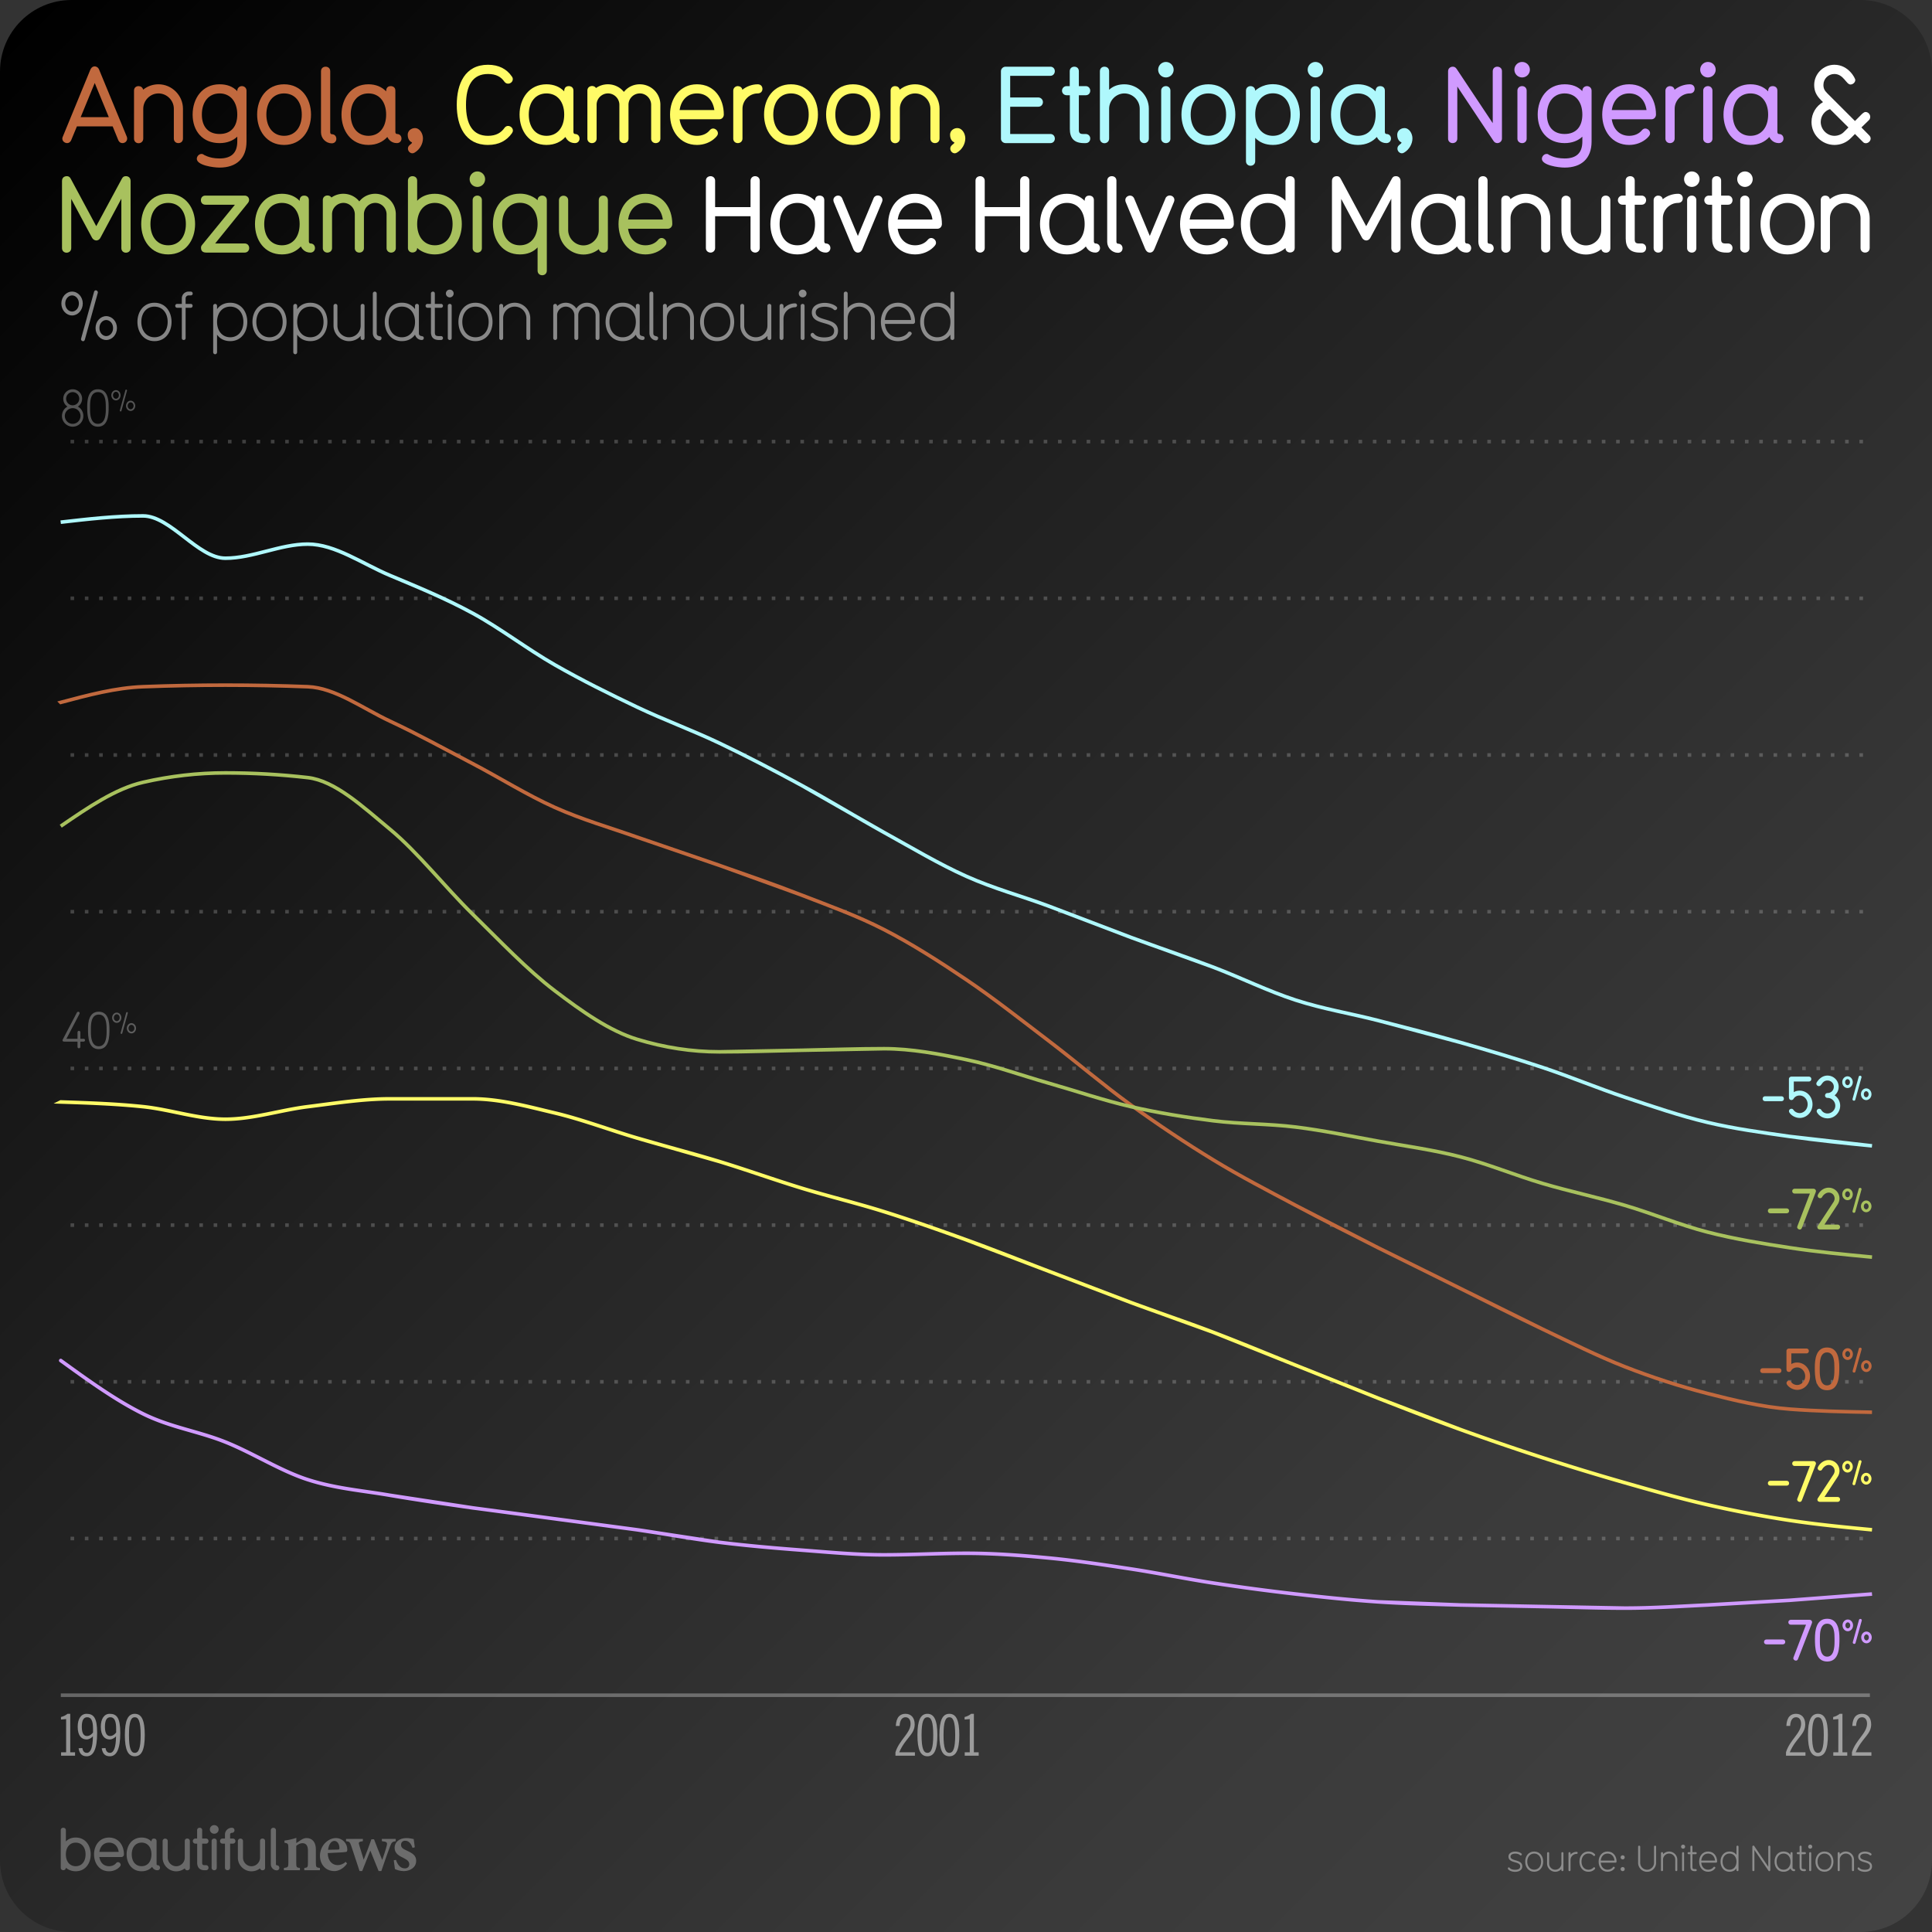 <svg xmlns="http://www.w3.org/2000/svg" xmlns:xlink="http://www.w3.org/1999/xlink" viewBox="0 0 1080 1080"><rect x="0" y="0" width="1080" height="1080" fill="#333333" stroke="none"/><linearGradient id="A" gradientUnits="userSpaceOnUse" x1="11.716" y1="11.716" x2="1068.284" y2="1068.284"><stop offset="0"/><stop offset=".396" stop-color="#212121"/><stop offset=".772" stop-color="#3a3a3a"/><stop offset="1" stop-color="#434343"/></linearGradient><path d="M1040 1080H40c-22.09 0-40-17.91-40-40V40C0 17.91 17.91 0 40 0h1000c22.09 0 40 17.91 40 40v1000c0 22.09-17.91 40-40 40z" fill="url(#A)"/><g fill="none" stroke="#fff" stroke-width="2" stroke-miterlimit="10"><path d="M34 947.637h1011.276" opacity=".3"/><path d="M39.433 860.04h1005.842M39.433 772.44h1005.842M39.433 684.844h1005.842M39.433 597.247h1005.842M39.433 509.65h1005.842M39.433 422.05h1005.842M39.433 334.454h1005.842M39.433 246.856h1005.842" opacity=".2" stroke-dasharray="2,6"/></g><path d="M40.635 238.52c-3.276 0-5.992-2.66-5.992-5.964 0-2.296 1.204-4.256 3.08-5.264-1.428-.924-2.352-2.52-2.352-4.424a5.28 5.28 0 0 1 5.264-5.264 5.28 5.28 0 0 1 5.264 5.264c0 1.904-.952 3.5-2.38 4.424 1.876 1.008 3.08 2.968 3.08 5.236 0 3.276-2.632 5.992-5.964 5.992zm0-10.36c-2.38 0-4.396 1.932-4.396 4.368 0 2.408 1.96 4.396 4.368 4.396a4.4 4.4 0 0 0 4.396-4.368c0-2.436-1.932-4.396-4.368-4.396zm0-8.96c-2.044 0-3.668 1.652-3.668 3.668s1.624 3.696 3.668 3.696c2.016 0 3.668-1.652 3.668-3.696a3.68 3.68 0 0 0-3.668-3.668zm14.112 19.32c-5.936 0-5.992-7.112-5.992-11.2 0-4.004.616-9.716 5.964-9.716 5.236 0 6.02 5.376 6.02 9.716 0 4.06-.084 11.2-5.992 11.2zm4.396-11.2c0-4.004-.56-8.12-4.396-8.12-4.2 0-4.396 5.152-4.396 8.12v1.792c0 3.248.616 7.812 4.368 7.812 3.836 0 4.424-4.564 4.424-7.812v-1.792zm5.677-3.495c-1.42 0-2.58-1.3-2.58-2.874s1.16-2.857 2.58-2.857c1.404 0 2.563 1.274 2.563 2.857s-1.16 2.874-2.563 2.874zm0-4.816c-.816 0-1.65.768-1.65 1.943s.833 1.943 1.65 1.943 1.633-.767 1.633-1.943-.816-1.943-1.633-1.943zm6.17-.604l-3.118 11.266c-.082.23-.212.343-.408.343-.245 0-.506-.196-.506-.474 0-.05 0-.098.017-.13l3.118-11.266c.082-.245.23-.36.425-.36.23 0 .5.212.5.5 0 .033 0 .065-.017.13zm2.025 11.314c-1.404 0-2.563-1.3-2.563-2.874 0-1.567 1.16-2.857 2.563-2.857 1.42 0 2.58 1.3 2.58 2.857 0 1.584-1.16 2.874-2.58 2.874zm0-4.8c-.816 0-1.633.768-1.633 1.927 0 1.175.816 1.943 1.633 1.943.833 0 1.65-.768 1.65-1.943 0-1.16-.816-1.927-1.65-1.927z" opacity=".3" fill="#fff"/><path d="M46.74 582.276h-1.82v2.94c0 .505-.42.784-.812.784-.364 0-.784-.28-.784-.784v-2.94H35.8c-.56 0-.84-.3-.84-.7 0-.14.028-.336.14-.504l7.896-15.063c.168-.3.448-.448.728-.448.392 0 .812.336.812.784 0 .1-.028.252-.112.42l-7.28 13.916h6.188v-3.612c0-.56.42-.84.784-.84.392 0 .812.28.812.812v3.64h1.82c.504 0 .784.392.784.783s-.28.813-.784.813zm8.455 4.2c-5.936 0-5.992-7.112-5.992-11.2 0-4.004.616-9.716 5.964-9.716 5.236 0 6.02 5.376 6.02 9.716 0 4.06-.084 11.2-5.992 11.2zm4.396-11.2c0-4.004-.56-8.12-4.396-8.12-4.2 0-4.396 5.152-4.396 8.12v1.792c0 3.248.616 7.812 4.368 7.812 3.836 0 4.424-4.563 4.424-7.812v-1.792zm5.68-3.495c-1.42 0-2.58-1.3-2.58-2.874s1.16-2.857 2.58-2.857c1.404 0 2.563 1.274 2.563 2.857s-1.16 2.874-2.563 2.874zm0-4.816c-.816 0-1.65.768-1.65 1.942s.833 1.943 1.65 1.943 1.633-.768 1.633-1.943-.816-1.942-1.633-1.942zm6.17-.604l-3.118 11.266c-.082.23-.212.343-.408.343-.245 0-.506-.195-.506-.474 0-.05 0-.098.017-.13l3.118-11.266c.082-.245.23-.36.425-.36.23 0 .5.212.5.5 0 .033 0 .065-.017.13zm2.025 11.314c-1.404 0-2.563-1.3-2.563-2.873 0-1.567 1.16-2.857 2.563-2.857 1.42 0 2.58 1.3 2.58 2.857 0 1.583-1.16 2.873-2.58 2.873zm0-4.8c-.816 0-1.633.768-1.633 1.927 0 1.175.816 1.942 1.633 1.942.833 0 1.65-.768 1.65-1.942 0-1.16-.816-1.927-1.65-1.927z" opacity=".3" fill="#fff"/><g opacity=".5" fill="#fff"><use xlink:href="#C"/><use xlink:href="#D"/><use xlink:href="#D" x="12.928"/><path d="M75.362 981.773c-3.776 0-5.568-3.52-5.568-11.87s1.792-11.87 5.568-11.87 5.567 3.52 5.567 11.87-1.79 11.87-5.567 11.87zm0-21.822c-2.112 0-3.264 2.367-3.264 9.95s1.152 9.95 3.264 9.95 3.264-2.368 3.264-9.95-1.152-9.95-3.264-9.95z"/></g><g opacity=".5" fill="#fff"><use xlink:href="#E"/><path d="M518.423 981.773c-3.776 0-5.568-3.52-5.568-11.87s1.792-11.87 5.568-11.87 5.567 3.52 5.567 11.87-1.792 11.87-5.567 11.87zm0-21.822c-2.112 0-3.264 2.367-3.264 9.95s1.152 9.95 3.264 9.95 3.264-2.368 3.264-9.95-1.152-9.95-3.264-9.95z"/><use xlink:href="#F"/><use xlink:href="#C" x="505.139"/></g><g opacity=".5" fill="#fff"><path d="M998.386 981.452v-1.92c2.048-6.848 8.448-10.687 8.448-15.935 0-2.432-1.216-3.647-2.784-3.647-1.824 0-3.168 1.407-3.36 4.863h-2.112c.256-5.248 2.624-6.783 5.407-6.783 3.04 0 5.152 2.048 5.152 5.887 0 5.76-5.184 7.552-8.64 15.615h8.767v1.92h-10.88z"/><use xlink:href="#F" x="485.54" y="-0.001"/><use xlink:href="#C" x="990.67" y="-0.001"/><use xlink:href="#E" x="534.682" y="-0.001"/></g><g fill="none" stroke-width="2"><path d="M1046.457 891.068l-46.023 3.504-46.023 2.628c-15.34.73-30.682 1.752-46.023 1.752s-30.682-.584-46.023-.876l-46.023-.876-46.023-1.752c-15.34-1.022-30.682-2.628-46.023-4.38a1241.55 1241.55 0 0 1-46.023-6.132c-15.34-2.336-30.682-5.548-46.023-7.884s-30.682-4.672-46.023-6.132-30.682-2.628-46.023-2.628-30.682.876-46.023.876-30.682-1.46-46.023-2.628-30.682-2.482-46.023-4.38-30.682-4.818-46.023-7.008L264.07 842.89l-46.023-7.008c-15.34-2.628-30.682-3.796-46.023-8.76S141.342 812.23 126 806.098 95.32 797.922 79.98 790.33s-30.682-18.687-46.023-29.783c15.34 11.096 30.682 22.19 46.023 29.783s30.682 9.636 46.023 15.768 30.682 16.06 46.023 21.023 30.682 6.132 46.023 8.76 30.682 4.818 46.023 7.008l92.046 12.264 46.023 7.008c15.34 1.898 30.682 3.212 46.023 4.38s30.682 2.628 46.023 2.628 30.682-.876 46.023-.876 30.682 1.168 46.023 2.628 30.682 3.796 46.023 6.132 30.682 5.548 46.023 7.884a1241.57 1241.57 0 0 0 46.023 6.132c15.34 1.752 30.682 3.358 46.023 4.38s30.682 1.314 46.023 1.752l92.046 1.752c15.34 0 30.682-1.022 46.023-1.752l46.023-2.628" stroke="#d09aff" stroke-linejoin="round"/><g stroke-miterlimit="10"><path d="M33.956 392.637c15.34-4.088 30.682-8.176 46.023-8.76S110.66 383 126 383s30.682.292 46.023.876 30.682 12.118 46.023 19.27 30.682 15.622 46.023 23.65 30.682 17.666 46.023 24.527 30.682 11.242 46.023 16.644l46.023 15.768 46.023 16.644c15.34 5.986 30.682 11.388 46.023 19.27s30.682 17.666 46.023 28.03 30.682 22.483 46.023 34.163 30.682 24.82 46.023 35.915 30.682 21.315 46.023 30.66 30.682 17.228 46.023 25.403 30.682 15.914 46.023 23.65l92.046 45.55c15.34 7.3 30.682 15.038 46.023 21.023S939.07 775 954.41 778.943s30.682 7.592 46.023 8.76 30.682 1.46 46.023 1.752c-15.34-.292-30.682-.584-46.023-1.752s-30.682-4.818-46.023-8.76-30.682-8.906-46.023-14.892-30.682-13.724-46.023-21.023-30.682-15.184-46.023-22.775l-46.023-22.775-46.023-23.65c-15.34-8.176-30.682-16.06-46.023-25.403s-30.682-19.563-46.023-30.66-30.682-24.235-46.023-35.915-30.682-23.797-46.023-34.163-30.682-20.147-46.023-28.03-30.682-13.286-46.023-19.27-30.682-11.242-46.023-16.644l-46.023-15.768c-15.34-5.402-30.682-9.782-46.023-16.644S279.41 434.83 264.07 426.8s-30.682-16.498-46.023-23.65-30.682-18.687-46.023-19.27S141.342 383 126 383s-30.682.292-46.023.876-30.682 4.672-46.023 8.76z" stroke="#c1693e"/><path d="M33.956 291.9c15.34-1.752 30.682-3.504 46.023-3.504s30.682 23.65 46.023 23.65 30.682-7.884 46.023-7.884 30.682 11.096 46.023 17.52 30.682 12.702 46.023 21.023 30.682 20.147 46.023 28.907 30.682 16.352 46.023 23.65 30.682 12.848 46.023 20.147 30.682 15.33 46.023 23.65 30.682 17.812 46.023 26.28 30.682 17.666 46.023 24.527 30.682 10.95 46.023 16.644l46.023 17.52 46.023 16.644c15.34 5.84 30.682 13.432 46.023 18.396s30.682 7.446 46.023 11.388l46.023 12.264c15.34 4.38 30.682 8.906 46.023 14.016s30.682 11.534 46.023 16.644S939.07 623.75 954.41 627.4s30.682 5.694 46.023 7.884 30.682 3.723 46.023 5.256l-46.023-5.256c-15.34-2.2-30.682-4.234-46.023-7.884s-30.682-8.906-46.023-14.016-30.682-11.534-46.023-16.644-30.682-9.636-46.023-14.016-30.682-8.322-46.023-12.264-30.682-6.424-46.023-11.388-30.682-12.556-46.023-18.396-30.682-10.95-46.023-16.644l-46.023-17.52c-15.34-5.694-30.682-9.782-46.023-16.644s-30.682-16.06-46.023-24.527l-46.023-26.28c-15.34-8.322-30.682-16.352-46.023-23.65s-30.682-12.848-46.023-20.147-30.682-14.892-46.023-23.65-30.682-20.585-46.023-28.907-30.682-14.6-46.023-21.023-30.682-17.52-46.023-17.52-30.682 7.884-46.023 7.884-30.682-23.65-46.023-23.65-30.682 1.752-46.023 3.504z" stroke="#aff8fc"/><path d="M33.956 616.01c15.34.51 30.682 1.022 46.023 2.628s30.682 7.008 46.023 7.008 30.682-5.1 46.023-7.008 30.682-4.38 46.023-4.38h46.023c15.34 0 30.682 4.234 46.023 7.884s30.682 9.5 46.023 14.016l46.023 13.14c15.34 4.672 30.682 10.22 46.023 14.892s30.682 8.322 46.023 13.14 30.682 10.22 46.023 15.768 30.682 11.68 46.023 17.52l46.023 17.52 46.023 16.643c15.34 5.84 30.682 12.264 46.023 18.396l46.023 18.396 46.023 17.52a1428.13 1428.13 0 0 0 46.023 15.768c15.34 4.964 30.682 9.636 46.023 14.016s30.682 8.76 46.023 12.264 30.682 6.424 46.023 8.76 30.682 3.796 46.023 5.256c-15.34-1.46-30.682-2.92-46.023-5.256a637.88 637.88 0 0 1-46.023-8.76c-15.34-3.504-30.682-7.884-46.023-12.264s-30.682-9.052-46.023-14.016-30.682-10.22-46.023-15.768-30.682-11.534-46.023-17.52l-92.046-36.79c-15.34-5.84-30.682-10.95-46.023-16.643l-92.046-35.04c-15.34-5.548-30.682-10.95-46.023-15.768s-30.682-8.468-46.023-13.14-30.682-10.22-46.023-14.892-30.682-8.614-46.023-13.14-30.682-10.366-46.023-14.016-30.682-7.884-46.023-7.884h-46.023c-15.34 0-30.682 2.482-46.023 4.38s-30.682 7.008-46.023 7.008-30.682-5.402-46.023-7.008-30.682-2.117-46.023-2.628z" stroke="#fffb67"/><path d="M33.956 461.84c15.34-10.512 30.682-21.023 46.023-24.527s30.682-5.256 46.023-5.256 30.682.876 46.023 2.628 30.682 16.206 46.023 28.907 30.682 32.265 46.023 47.303 30.682 31.243 46.023 42.923 30.682 22.483 46.023 27.155 30.682 7.008 46.023 7.008 30.682-.584 46.023-.876l46.023-.876c15.34 0 30.682 2.92 46.023 6.132s30.682 8.76 46.023 13.14 30.682 9.636 46.023 13.14 30.682 5.986 46.023 7.884 30.682 1.606 46.023 3.504 30.682 5.1 46.023 7.884 30.682 4.818 46.023 8.76 30.682 10.366 46.023 14.892 30.682 7.738 46.023 12.264 30.682 10.95 46.023 14.892 30.682 6.424 46.023 8.76 30.682 3.796 46.023 5.256c-15.34-1.46-30.682-2.92-46.023-5.256s-30.682-4.818-46.023-8.76-30.682-10.366-46.023-14.892-30.682-7.738-46.023-12.264-30.682-10.95-46.023-14.892-30.682-5.986-46.023-8.76-30.682-5.986-46.023-7.884-30.682-1.606-46.023-3.504-30.682-4.38-46.023-7.884-30.682-8.76-46.023-13.14-30.682-9.928-46.023-13.14-30.682-6.132-46.023-6.132-30.682.584-46.023.876l-46.023.876c-15.34 0-30.682-2.336-46.023-7.008s-30.682-15.476-46.023-27.155-30.682-27.885-46.023-42.923-30.682-34.6-46.023-47.303-30.682-27.155-46.023-28.907-30.682-2.628-46.023-2.628-30.682 1.752-46.023 5.256-30.682 14.016-46.023 24.527z" stroke="#a8c15e"/></g></g><path d="M995.864 615.56h-9.15c-.896 0-1.376-.64-1.376-1.344 0-.736.48-1.377 1.376-1.377h9.15c.864 0 1.344.64 1.344 1.377 0 .703-.48 1.344-1.344 1.344zm10.176 9.374c-2.144 0-4.575-1.152-5.76-3.04a1.42 1.42 0 0 1-.224-.768c0-.736.64-1.312 1.376-1.312.607 0 .832.225 1.312.863.8.992 2.048 1.537 3.296 1.537 2.208 0 4.448-2.018 4.448-4.896 0-2.912-2.24-4.928-4.448-4.928-1.695 0-2.848.863-3.392 1.8-.256.48-.704.736-1.248.736-.832 0-1.376-.543-1.376-1.6v-10.143c0-.736.64-1.344 1.376-1.344h9.728c.928 0 1.408.64 1.408 1.375 0 .672-.448 1.344-1.345 1.344h-8.447v5.984c.77-.545 1.984-.865 3.296-.865 3.936 0 7.168 3.328 7.168 7.648 0 4.256-3.232 7.615-7.168 7.615zm15.552.224c-2.464 0-4.64-1.28-5.824-3.264-.16-.256-.224-.512-.224-.736 0-.768.672-1.344 1.408-1.344.416 0 .863.16 1.15.64a3.95 3.95 0 0 0 3.456 1.984c2.4 0 4.384-1.984 4.384-4.318 0-2.4-1.952-4.385-4.35-4.385h-.032c-.832 0-1.344-.64-1.344-1.344s.544-1.375 1.376-1.375c1.95 0 3.52-1.504 3.52-3.52 0-1.92-1.568-3.486-3.52-3.486-3.104 0-3.136 3.135-4.8 3.135-.736 0-1.44-.576-1.44-1.344a1.41 1.41 0 0 1 .225-.768c.768-1.184 2.688-3.775 6.016-3.775a6.25 6.25 0 0 1 6.239 6.238c0 1.953-.832 3.648-2.27 4.8 1.855 1.28 3.104 3.36 3.104 5.8 0 3.904-3.168 7.072-7.07 7.072zm11.194-16.938c-1.624 0-2.95-1.475-2.95-3.285s1.325-3.266 2.95-3.266c1.604 0 2.93 1.457 2.93 3.266s-1.325 3.285-2.93 3.285zm0-4.965c-.598 0-1.344.598-1.344 1.68s.746 1.68 1.344 1.68 1.344-.596 1.344-1.68-.747-1.68-1.344-1.68zm7.78-.914l-3.434 12.354c-.093.412-.4.598-.728.598-.43 0-.84-.3-.84-.783 0-.057 0-.15.02-.225l3.452-12.37c.112-.393.43-.58.747-.58.392 0 .82.28.82.748 0 .092-.02.168-.038.26zm2.65 12.615c-1.605 0-2.93-1.475-2.93-3.283 0-1.793 1.324-3.266 2.93-3.266 1.623 0 2.948 1.473 2.948 3.266 0 1.8-1.325 3.283-2.948 3.283zm0-4.963c-.58 0-1.325.596-1.325 1.68 0 1.1.746 1.697 1.325 1.697.597 0 1.344-.598 1.344-1.697 0-1.084-.747-1.68-1.344-1.68z" fill="#aff8fc"/><g fill="#c1693e"><use xlink:href="#G"/><path d="M1004.663 776.937c-2.144 0-4.575-1.152-5.76-3.04a1.42 1.42 0 0 1-.224-.768c0-.736.64-1.312 1.376-1.312.607 0 .832.225 1.312.864.8.992 2.048 1.536 3.296 1.536 2.208 0 4.448-2.017 4.448-4.896 0-2.91-2.24-4.927-4.448-4.927-1.695 0-2.848.863-3.392 1.79-.256.48-.704.736-1.248.736-.832 0-1.376-.544-1.376-1.6v-10.144c0-.736.64-1.344 1.376-1.344h9.728c.928 0 1.408.64 1.408 1.376 0 .672-.448 1.344-1.345 1.344h-8.447v5.983c.77-.544 1.984-.864 3.296-.864 3.936 0 7.168 3.328 7.168 7.647 0 4.256-3.232 7.616-7.168 7.616z"/><use xlink:href="#H"/><use xlink:href="#I"/></g><g fill="#a8c15e"><use xlink:href="#G" x="4.288" y="-89.333"/><use xlink:href="#J"/><use xlink:href="#K"/><use xlink:href="#I" x="-0.064" y="-89.324"/></g><g fill="#fffb67"><use xlink:href="#G" x="4.288" y="62.93"/><use xlink:href="#J" y="152.265"/><use xlink:href="#K" x="0.01" y="152.265"/><use xlink:href="#I" x="-0.065" y="62.93"/></g><g fill="#d09aff"><use xlink:href="#G" x="2.133" y="151.64"/><use xlink:href="#J" x="-2.155" y="240.984"/><use xlink:href="#H" x="0.084" y="151.64"/><use xlink:href="#I" x="0.083" y="151.649"/></g><g opacity=".3" fill="#fff"><path d="M42.328 1046.045c-3.568 0-5.47-1.97-5.503-2.002 0 .935-.7 1.4-1.468 1.4-.7 0-1.4-.467-1.4-1.4v-20.88a1.35 1.35 0 0 1 1.401-1.434c.767 0 1.468.467 1.468 1.4v6.238c1.334-1.368 3.168-2.17 5.503-2.17 5.37 0 8.373 4.403 8.373 9.406 0 5.037-3.002 9.44-8.373 9.44zm0-16c-3.335 0-5.503 2.602-5.503 6.57 0 4.003 2.168 6.604 5.503 6.604s5.504-2.602 5.504-6.604c0-3.97-2.168-6.57-5.504-6.57zm25.555 8.037h-12.34c.467 3.136 2.468 5.137 5.403 5.137 1.5 0 3.002-.533 3.97-1.734.3-.333.634-.533 1.034-.533.734 0 1.5.667 1.5 1.468 0 .4-.1.7-.8 1.4-1.5 1.468-3.57 2.235-5.704 2.235-5.37 0-8.372-4.437-8.372-9.44 0-4.97 3.002-9.406 8.372-9.406 5.437 0 8.34 4.437 8.34 9.406 0 .734-.534 1.468-1.4 1.468zm-6.937-8.038c-3.136 0-4.97 2.3-5.403 5.17H66.35c-.467-3.202-2.468-5.17-5.403-5.17zM88 1045.478c-1.834 0-2.668-1.3-2.97-1.9-1.334 1.468-3.27 2.47-5.87 2.47-5.437 0-8.372-4.47-8.372-9.44s3.002-9.406 8.372-9.406c2.335 0 4.203.834 5.504 2.202v-.134c0-.367.133-1.5 1.4-1.5.7 0 1.468.367 1.468 1.4v12.875c0 .434.3.6.467.6.935 0 1.435.667 1.435 1.434a1.37 1.37 0 0 1-1.435 1.401zm-8.84-15.443c-3.336 0-5.504 2.602-5.504 6.57 0 4.003 2.168 6.604 5.504 6.604 3.37 0 5.504-2.602 5.504-6.604 0-3.97-2.135-6.57-5.504-6.57z"/><use xlink:href="#L"/><path d="M115.158 1045.478h-.567c-3.17 0-4.37-1.668-4.37-4.403V1030.6h-1c-.8 0-1.435-.634-1.435-1.4 0-.8.634-1.435 1.4-1.435h1v-4.637c0-.934.7-1.4 1.435-1.4s1.4.467 1.4 1.4v4.637h2.135c.934 0 1.4.768 1.4 1.4 0 .8-.533 1.434-1.4 1.434h-2.135v10.774c0 .934.333 1.268 1.268 1.268h.833c.868 0 1.435.634 1.435 1.4 0 .8-.533 1.435-1.4 1.435zm4.604-20.415a2.402 2.402 0 1 1 0-4.803 2.402 2.402 0 1 1 0 4.803zm0 20.414c-.733 0-1.467-.5-1.467-1.4V1029.2c0-.935.733-1.435 1.467-1.435a1.37 1.37 0 0 1 1.401 1.435v14.876c0 .935-.7 1.4-1.4 1.4zm10.376-14.877h-1.5v13.442c0 .935-.7 1.4-1.468 1.4-.7 0-1.4-.467-1.4-1.4V1030.6h-1.37c-.9 0-1.4-.667-1.4-1.4 0-.768.5-1.435 1.4-1.435h1.367v-2.27c0-2.135 1.77-3.77 3.836-3.77.968 0 1.468.667 1.468 1.434 0 .7-.5 1.4-1.468 1.4-.566 0-.967.434-.967.9v2.302h1.5c.967 0 1.468.667 1.468 1.435 0 .733-.5 1.4-1.468 1.4z"/><use xlink:href="#L" x="42.068"/><path d="M154.725 1045.544c-1.802 0-3.336-1.534-3.336-3.402v-18.98c0-.967.7-1.434 1.435-1.434s1.435.467 1.435 1.4v19.013c0 .4.3.567.467.567.934 0 1.435.667 1.435 1.435 0 .733-.5 1.4-1.435 1.4zm15.37-.066v-1.264c1.886-.237 2.046-.437 2.046-3.157v-6.7c0-2.8-1.248-4.017-3.064-4.017-1.237 0-2.345.6-3.47 1.493v9.476c0 2.527.187 2.658 2.06 2.896v1.264h-8.968v-1.264c2.254-.33 2.5-.4 2.5-3v-8.2c0-2.446-.303-2.565-2.185-2.922v-1.184c2.173-.292 4.63-.807 6.653-1.533l-.052 2.95 2.6-1.745c1.16-.713 2-1.086 3.16-1.086 3.194 0 5.2 2.338 5.2 6.3v7.5c0 2.54.237 2.657 2.277 2.92v1.264h-8.74zm23.9-3.703c-2.458 3.427-5.488 4.178-7.014 4.178-5.142 0-8.124-3.936-8.124-8.594 0-2.745 1.183-5.396 2.832-7.062 1.74-1.8 3.945-2.814 6.082-2.814 3.73 0 6.396 3.126 6.37 6.347-.014.715-.08 1.277-.612 1.4-.767.184-6.17.5-10.318.647.062 4.587 2.717 6.74 5.556 6.74 1.572 0 3.104-.597 4.543-1.866l.686 1.014zm-7.07-12.7c-1.667 0-3.167 1.807-3.516 4.963l5.486-.118c.6-.026.848-.146.848-.792.04-2.022-1.037-4.053-2.818-4.053zm34.284.145c-1.943.343-2.248.624-3.105 2.765-1.33 3.462-3.102 8.53-4.934 13.94h-1.512l-4.65-11.46-4.55 11.46h-1.472l-4.685-14.192c-.687-1.985-.94-2.274-2.855-2.512v-1.25h9.397v1.25c-2.325.345-2.535.672-2.058 2.133l2.52 8.214c1.507-3.68 2.988-7.62 4.327-11.424h1.456c1.4 3.76 2.986 7.702 4.573 11.568.742-2.107 2.062-5.964 2.557-8.108.412-1.674-.008-2.078-2.753-2.383v-1.25h7.742v1.25zm9.4 3.746c-.92-2.606-2.155-3.984-4.2-3.984-1.206 0-2.225.86-2.225 2.266 0 1.497 1.046 2.264 3.16 3.216 3.278 1.496 5.3 2.787 5.3 5.736 0 3.85-3.6 5.764-6.945 5.764-2.06 0-4.088-.737-4.92-1.16l-.662-4.892 1.252-.224c.8 2.5 2.33 4.75 4.976 4.75 1.505 0 2.438-.952 2.438-2.28 0-1.423-.76-2.333-3.092-3.467-2.67-1.295-5.107-2.64-5.107-5.775 0-3.046 2.533-5.42 6.565-5.42 1.818 0 3.242.396 4.112.567l.62 4.577-1.25.328z"/></g><g opacity=".4" fill="#fff"><use xlink:href="#M"/><use xlink:href="#N"/><path d="M873.4 1045.98c-.28 0-.58-.2-.58-.56v-.64c-.84.98-2.06 1.54-3.42 1.54-2.48 0-4.56-2.08-4.56-4.56v-5.842c0-.36.3-.56.58-.56.26 0 .56.2.56.56v5.842c0 1.9 1.52 3.42 3.42 3.42s3.42-1.52 3.42-3.42v-5.842c0-.36.3-.56.58-.56.26 0 .56.2.56.56v9.502a.56.56 0 0 1-.561.561zm7.96-9.644a3.42 3.42 0 0 0-3.421 3.42v5.662c0 .36-.3.56-.56.56-.28 0-.58-.2-.58-.56v-9.502c0-.36.3-.56.58-.56.26 0 .56.2.56.56v.82c.9-.98 2.08-1.54 3.42-1.54.36 0 .58.3.58.56a.58.58 0 0 1-.58.58zm10.18 8.46c-.88.98-2.1 1.52-3.58 1.52-3.22 0-5.02-2.64-5.02-5.662 0-3 1.8-5.64 5.02-5.64 1.48 0 2.7.54 3.58 1.52.12.12.16.262.16.38a.63.63 0 0 1-.58.6c-.14 0-.28-.06-.42-.2-.66-.74-1.58-1.16-2.74-1.16-2.36 0-3.88 1.9-3.88 4.5s1.52 4.52 3.88 4.52c1.16 0 2.08-.44 2.74-1.16.14-.14.28-.2.42-.2.3 0 .58.26.58.58 0 .14-.04.26-.16.398z"/><use xlink:href="#O"/><path d="M907.1 1039.416c-.64 0-1.16-.5-1.16-1.14s.52-1.14 1.16-1.14c.62 0 1.12.5 1.12 1.14s-.5 1.14-1.12 1.14zm0 6.563c-.64 0-1.16-.5-1.16-1.14s.52-1.14 1.16-1.14c.62 0 1.12.5 1.12 1.14s-.5 1.14-1.12 1.14zm13.64.36a5.01 5.01 0 0 1-5.02-5.02v-9.02c0-.36.3-.56.58-.56s.58.2.58.56v9.02c0 2.12 1.74 3.88 3.86 3.88s3.88-1.76 3.88-3.88v-9.02c0-.36.3-.56.58-.56.26 0 .56.2.56.56v9.02a5.01 5.01 0 0 1-5.021 5.021z"/><use xlink:href="#P"/><use xlink:href="#Q"/><use xlink:href="#R"/><use xlink:href="#O" x="56.2"/><path d="M971.28 1045.98c-.28 0-.58-.2-.58-.56v-1c-.84 1.18-2.14 1.9-3.88 1.9-3.22 0-5.02-2.64-5.02-5.662 0-3 1.8-5.64 5.02-5.64 1.74 0 3.04.72 3.88 1.88v-4.602c0-.36.3-.56.58-.56.26 0 .56.2.56.56v13.123c0 .36-.3.56-.56.56zm-4.46-9.822c-2.36 0-3.88 1.9-3.88 4.5s1.52 4.52 3.88 4.52c2.38 0 3.88-1.92 3.88-4.52s-1.5-4.5-3.88-4.5zm22.2 9.84c-.18 0-.34-.12-.48-.32l-7.82-11.543v11.283c0 .36-.3.56-.56.56-.28 0-.58-.2-.58-.56v-13.123c0-.34.3-.6.6-.6.18 0 .34.12.48.32l7.822 11.54v-11.262c0-.36.3-.56.56-.56.28 0 .58.2.58.56v13.123c0 .34-.3.58-.6.58zm13.88-.018h-.02c-.66 0-1.6-.36-1.98-1.56-.84 1.18-2.14 1.9-3.88 1.9-3.26 0-5.02-2.682-5.02-5.662 0-3.02 1.8-5.64 5.02-5.64 1.74 0 3.04.72 3.88 1.88v-.98c0-.32.26-.56.58-.56.28 0 .56.2.56.56v8.063c0 1.28 1.44.48 1.44 1.44a.55.55 0 0 1-.58.561zm-5.88-9.822c-2.36 0-3.88 1.9-3.88 4.5s1.52 4.52 3.88 4.52c2.38 0 3.88-1.92 3.88-4.52s-1.5-4.5-3.88-4.5z"/><use xlink:href="#R" x="61.04"/><use xlink:href="#Q" x="71.057"/><use xlink:href="#N" x="162.26"/><use xlink:href="#P" x="98.78"/><use xlink:href="#M" x="195.5"/></g><g fill="#c1693e"><path d="M68.438 80c-.9 0-1.8-.48-2.28-1.56l-3.18-7.8H43l-3.24 7.8c-.48 1.08-1.38 1.56-2.22 1.56-1.32 0-2.7-1.02-2.7-2.52 0-.36.06-.72.24-1.02L50.5 38.962c.72-1.56 1.68-1.86 2.46-1.86.54 0 1.86.3 2.46 1.86l15.48 37.498c.12.3.18.66.18 1.02 0 1.5-1.26 2.52-2.64 2.52zm-15.48-33.6L45.1 65.48h15.72l-7.86-19.08z"/><use xlink:href="#S"/><use xlink:href="#T"/><use xlink:href="#U"/><path d="M185.437 80.12c-3.24 0-6-2.76-6-6.12V39.862c0-1.74 1.26-2.58 2.58-2.58s2.58.84 2.58 2.52V74c0 .72.54 1.02.84 1.02 1.68 0 2.58 1.2 2.58 2.58 0 1.32-.9 2.52-2.58 2.52z"/><use xlink:href="#V"/><use xlink:href="#W"/></g><g fill="#fffb67"><path d="M286.175 74.48c-2.94 4.08-7.14 6.54-13.38 6.54-12.9 0-17.46-10.68-17.46-22.38 0-11.76 4.56-22.44 17.46-22.44 6.06 0 10.5 2.4 13.32 6.54.42.54.54 1.02.54 1.5 0 1.44-1.26 2.52-2.64 2.52-.78 0-1.5-.36-2.04-1.08-1.86-2.7-4.62-4.32-9.18-4.32-8.52 0-12.3 6.3-12.3 17.28s3.78 17.28 12.3 17.28c4.56 0 7.32-1.74 9.18-4.38.54-.78 1.26-1.14 2.04-1.14 1.38 0 2.7 1.14 2.7 2.58 0 .48-.18.96-.54 1.5z"/><use xlink:href="#V" x="99.537"/><use xlink:href="#X"/><use xlink:href="#Y"/><use xlink:href="#Z"/><use xlink:href="#U" x="283.375"/><use xlink:href="#U" x="318.054"/><use xlink:href="#S" x="422.932"/><use xlink:href="#W" x="303.176"/></g><g fill="#aff8fc"><path d="M587.13 80h-24.96c-1.44 0-2.64-1.14-2.64-2.52V39.862c0-1.44 1.2-2.58 2.64-2.58h24.96c1.56 0 2.52 1.14 2.52 2.52 0 1.26-.9 2.58-2.52 2.58H564.7V54.5h15.72a2.56 2.56 0 0 1 2.58 2.58c0 1.38-1.02 2.58-2.58 2.58H564.7V74.9h22.44c1.62 0 2.52 1.26 2.52 2.58 0 1.38-.96 2.52-2.52 2.52z"/><use xlink:href="#a"/><path d="M639.63 80c-1.32 0-2.52-.9-2.52-2.52V60.8c0-4.68-3.9-8.58-8.58-8.58-4.62 0-8.52 3.9-8.52 8.58v16.62c0 1.68-1.26 2.64-2.64 2.64-1.26 0-2.52-.9-2.52-2.58V39.862c0-1.74 1.26-2.58 2.52-2.58 1.38 0 2.64.84 2.64 2.52v10.38c2.22-2.1 5.22-3.06 8.52-3.06 7.44 0 13.68 6.18 13.68 13.68v16.62c0 1.68-1.2 2.58-2.58 2.58z"/><use xlink:href="#b"/><use xlink:href="#U" x="516.702"/><path d="M711.568 81.02c-4.2 0-7.5-1.44-9.9-3.96v13.02c0 1.68-1.26 2.58-2.64 2.58-1.26 0-2.52-.9-2.52-2.58V50.722c0-1.68 1.26-2.58 2.52-2.58 1.38 0 2.64.9 2.64 2.58 0 0 3.54-3.66 9.9-3.66 9.66 0 15.06 7.92 15.06 16.92 0 9.12-5.4 17.04-15.06 17.04zm0-28.86c-5.94 0-9.9 4.74-9.9 11.82 0 7.2 3.9 11.94 9.9 11.94s9.9-4.68 9.9-11.88c0-7.14-3.9-11.88-9.9-11.88z"/><use xlink:href="#b" x="83.58"/><use xlink:href="#V" x="553.132"/><use xlink:href="#W" x="553.132"/></g><g fill="#d09aff"><path d="M836.966 80c-.78 0-1.62-.42-2.16-1.32l-20.16-30.3v29.04c0 1.68-1.26 2.58-2.64 2.58-1.26 0-2.52-.9-2.52-2.52V39.862c0-1.68 1.32-2.58 2.64-2.58.84 0 1.56.36 2.16 1.26l20.16 30.3v-28.98c0-1.74 1.26-2.58 2.52-2.58 1.38 0 2.64.84 2.64 2.52V77.42c0 1.62-1.32 2.58-2.64 2.58z"/><use xlink:href="#b" x="199.137"/><use xlink:href="#T" x="751.907"/><use xlink:href="#c"/><use xlink:href="#Z" x="521.093"/><use xlink:href="#b" x="302.996"/><use xlink:href="#V" x="772.548"/></g><path d="M1043.004 80.06c-.6 0-1.2-.18-1.74-.84l-4.32-4.32-2.28 2.28c-2.34 2.4-5.58 3.84-9.18 3.84-7.02 0-12.84-5.7-12.84-12.78 0-4.86 2.58-8.94 6.42-11.16l-1.2-1.2c-2.4-2.4-3.72-4.86-3.72-8.4 0-6.18 5.1-11.28 11.28-11.28 8.04 0 11.7 7.68 11.7 8.46 0 1.44-1.38 2.58-2.7 2.58-2.4 0-3.84-5.88-9-5.88-3.36 0-6.12 2.64-6.12 6.12 0 1.92.6 3.12 2.16 4.68l15.48 15.48 4.14-4.14c.66-.54 1.2-.9 1.8-.9 1.38 0 2.58 1.26 2.58 2.7 0 .6-.18 1.32-.72 1.86l-4.2 4.08 4.32 4.38c.54.54.84 1.14.84 1.8 0 1.44-1.32 2.64-2.7 2.64zm-20.04-19.08c-3 1.02-5.16 3.84-5.16 7.2 0 4.14 3.48 7.74 7.62 7.74 2.16 0 4.08-.84 5.4-2.22l2.46-2.46-10.32-10.26z" fill="#fff"/><g fill="#a8c15e"><path d="M70.358 141.26c-1.26 0-2.52-.9-2.52-2.58v-27.6L56.2 132.8c-.78 1.5-1.92 1.62-2.4 1.62-.3 0-1.56-.12-2.4-1.62l-11.58-21.6v27.48c0 1.68-1.26 2.58-2.64 2.58-1.26 0-2.52-.9-2.52-2.58v-37.5c0-1.98 1.38-2.7 2.76-2.7.9 0 1.62.42 2.16 1.5l14.22 26.46 14.28-26.46c.6-1.2 1.32-1.5 2.34-1.5 1.32 0 2.58.84 2.58 2.7v37.5c0 1.68-1.26 2.58-2.64 2.58z"/><use xlink:href="#U" x="-64.798" y="61.2"/><path d="M136.778 141.2H115.3c-2.88 0-2.94-1.98-2.94-2.88 0-.36.18-.9.54-1.32l18.42-22.56h-16.44c-1.74 0-2.58-1.2-2.58-2.52 0-1.38.84-2.58 2.52-2.58h21.9c1.62 0 2.52 1.14 2.52 2.4 0 .6-.24 1.2-.66 1.74l-18.3 22.62h16.44c1.68 0 2.58 1.2 2.58 2.58 0 1.26-.9 2.52-2.52 2.52z"/><use xlink:href="#V" x="-48.358" y="61.2"/><use xlink:href="#X" x="-147.896" y="61.2"/><path d="M243.097 142.22c-6.42 0-9.84-3.54-9.9-3.6 0 1.68-1.26 2.52-2.64 2.52-1.26 0-2.52-.84-2.52-2.52v-37.558c0-1.74 1.26-2.58 2.52-2.58 1.38 0 2.64.84 2.64 2.52v11.22c2.4-2.46 5.7-3.9 9.9-3.9 9.66 0 15.06 7.92 15.06 16.92 0 9.06-5.4 16.98-15.06 16.98zm0-28.8c-6 0-9.9 4.68-9.9 11.82 0 7.2 3.9 11.88 9.9 11.88s9.9-4.68 9.9-11.88c0-7.14-3.9-11.82-9.9-11.82z"/><use xlink:href="#b" x="-384.893" y="61.2"/><path d="M303.095 153.86c-1.32 0-2.58-.9-2.58-2.58v-12.96c-2.46 2.58-5.7 3.9-9.9 3.9-9.66 0-15.06-7.92-15.06-16.98s5.4-16.98 15.06-16.98c6.36 0 9.9 3.66 9.9 3.66 0-1.68 1.26-2.58 2.58-2.58s2.58.9 2.58 2.52v39.418c0 1.68-1.26 2.58-2.58 2.58zm-12.48-40.5c-5.94 0-9.9 4.74-9.9 11.82 0 7.2 3.9 11.94 9.9 11.94 6.06 0 9.9-4.68 9.9-11.88 0-7.14-3.84-11.88-9.9-11.88z"/><use xlink:href="#d"/><use xlink:href="#Y" x="-28.798" y="61.2"/></g><g fill="#fff"><use xlink:href="#e"/><use xlink:href="#V" x="239.757" y="61.2"/><path d="M493.053 112.882l-10.92 26.28c-.54 1.38-1.44 2.04-2.58 2.04-1.02 0-1.98-.66-2.58-2.04l-10.92-26.28c-.12-.42-.18-.72-.18-1.08 0-1.44 1.32-2.46 2.64-2.46.9 0 1.8.48 2.28 1.56l8.76 21 8.76-21c.42-1.14 1.5-1.62 2.34-1.62 1.38 0 2.64.96 2.64 2.46a2.99 2.99 0 0 1-.24 1.14z"/><use xlink:href="#Y" x="121.919" y="61.2"/><use xlink:href="#e" x="150.717"/><use xlink:href="#V" x="390.474" y="61.2"/><use xlink:href="#f"/><path d="M656.248 112.882l-10.92 26.28c-.54 1.38-1.44 2.04-2.58 2.04-1.02 0-1.98-.66-2.58-2.04l-10.92-26.28c-.12-.42-.18-.72-.18-1.08 0-1.44 1.32-2.46 2.64-2.46.9 0 1.8.48 2.28 1.56l8.76 21 8.76-21c.42-1.14 1.5-1.62 2.34-1.62 1.38 0 2.64.96 2.64 2.46 0 .3-.06.72-.24 1.14z"/><use xlink:href="#c" x="-235.977" y="61.2"/><path d="M721.168 141.14c-1.32 0-2.58-.84-2.58-2.52 0 0-3.54 3.6-9.9 3.6-9.66 0-15.06-7.92-15.06-16.98 0-9 5.4-16.92 15.06-16.92 4.2 0 7.56 1.44 9.9 3.9v-11.16c0-1.74 1.26-2.58 2.58-2.58s2.58.84 2.58 2.52v37.618c0 1.68-1.26 2.52-2.58 2.52zm-12.48-27.72c-6 0-9.9 4.68-9.9 11.82 0 7.2 3.9 11.88 9.9 11.88 6.06 0 9.9-4.68 9.9-11.88 0-7.14-3.84-11.82-9.9-11.82zm71.58 27.84c-1.26 0-2.52-.9-2.52-2.58v-27.6l-11.64 21.72c-.78 1.5-1.92 1.62-2.4 1.62-.3 0-1.56-.12-2.4-1.62l-11.58-21.6v27.48c0 1.68-1.26 2.58-2.64 2.58-1.26 0-2.52-.9-2.52-2.58v-37.5c0-1.98 1.38-2.7 2.76-2.7.9 0 1.62.42 2.16 1.5l14.22 26.46 14.28-26.46c.6-1.2 1.32-1.5 2.34-1.5 1.32 0 2.58.84 2.58 2.7v37.5c0 1.68-1.26 2.58-2.64 2.58z"/><use xlink:href="#V" x="597.951" y="61.2"/><use xlink:href="#f" x="207.477"/><use xlink:href="#g"/><use xlink:href="#d" x="560.39"/><use xlink:href="#a" x="310.737" y="61.2"/><use xlink:href="#Z" x="514.492" y="61.2"/><use xlink:href="#b" x="293.995" y="61.2"/><use xlink:href="#a" x="359.035" y="61.2"/><use xlink:href="#b" x="323.693" y="61.2"/><use xlink:href="#U" x="840.405" y="61.2"/><use xlink:href="#g" x="178.557"/></g><g opacity=".5" fill="#fff"><path d="M40.306 176.34c-3.306 0-6.003-3.002-6.003-6.687s2.697-6.648 6.003-6.648c3.268 0 5.965 2.963 5.965 6.648s-2.697 6.688-5.965 6.688zm0-11.208c-1.9 0-3.838 1.785-3.838 4.52s1.938 4.52 3.838 4.52 3.8-1.785 3.8-4.52-1.9-4.52-3.8-4.52zm14.36-1.406l-7.257 26.216c-.19.532-.493.798-.95.798-.57 0-1.178-.456-1.178-1.102 0-.114 0-.228.037-.304l7.258-26.217c.19-.57.53-.835.987-.835.532 0 1.14.493 1.14 1.14 0 .076 0 .15-.038.304zm4.712 26.33c-3.268 0-5.966-3.002-5.966-6.687 0-3.646 2.698-6.648 5.966-6.648 3.306 0 6.003 3.002 6.003 6.648 0 3.686-2.697 6.688-6.003 6.688zm0-11.17c-1.9 0-3.8 1.785-3.8 4.482 0 2.736 1.9 4.52 3.8 4.52 1.938 0 3.837-1.785 3.837-4.52 0-2.697-1.9-4.482-3.837-4.482z"/><use xlink:href="#h"/><path d="M106.614 165.133h-1.178c-.912 0-1.672.76-1.672 1.633v3.116h2.85c.723 0 1.064.57 1.064 1.063 0 .532-.38 1.102-1.064 1.102h-2.85v16.946c0 .684-.53 1.063-1.063 1.063s-1.063-.342-1.063-1.063v-16.946h-2.622c-.684 0-1.063-.57-1.063-1.102 0-.494.38-1.063 1.063-1.063h2.622v-3.116a3.77 3.77 0 0 1 3.761-3.761h1.216c.685 0 1.103.53 1.103 1.102 0 .532-.38 1.026-1.103 1.026z"/><use xlink:href="#i"/><use xlink:href="#h" x="64.295"/><use xlink:href="#i" x="44.792"/><use xlink:href="#j"/><use xlink:href="#k"/><path d="M235.8 190.057h-.038c-1.254 0-3.04-.684-3.762-2.964-1.596 2.242-4.065 3.6-7.37 3.6-6.193 0-9.536-5.1-9.536-10.752 0-5.737 3.42-10.715 9.536-10.715 3.306 0 5.775 1.368 7.37 3.572v-1.862c0-.607.494-1.063 1.102-1.063.532 0 1.064.38 1.064 1.063v15.312c0 2.432 2.735.912 2.735 2.736a1.04 1.04 0 0 1-1.102 1.063zM224.64 171.4c-4.483 0-7.37 3.6-7.37 8.55s2.888 8.587 7.37 8.587c4.52 0 7.37-3.647 7.37-8.587s-2.85-8.55-7.37-8.55zm21.926 18.657h-1.178c-3 0-4.483-1.48-4.483-4.445v-13.564h-1.937c-.684 0-1.063-.57-1.063-1.102 0-.494.38-1.063 1.063-1.063h1.938v-5.813c0-.684.57-1.063 1.103-1.063s1.063.38 1.063 1.063v5.813h3.495c.685 0 1.064.57 1.064 1.063 0 .532-.38 1.102-1.064 1.102h-3.495v13.564c0 1.86.532 2.28 2.317 2.28h1.178c.685 0 1.064.57 1.064 1.103 0 .493-.38 1.063-1.064 1.063z"/><use xlink:href="#l"/><use xlink:href="#h" x="179.434"/><use xlink:href="#m"/><path d="M334 190.057c-.53 0-1.063-.38-1.063-1.063v-12.767c0-2.62-2.204-4.825-4.825-4.825s-4.863 2.204-4.863 4.787v12.805c0 .684-.532 1.063-1.063 1.063s-1.103-.38-1.103-1.063v-12.767c0-2.62-2.203-4.825-4.787-4.825-2.66 0-4.863 2.204-4.863 4.787v12.805c0 .684-.57 1.063-1.063 1.063-.532 0-1.103-.38-1.103-1.063v-18.048c0-.684.57-1.063 1.103-1.063.494 0 1.063.38 1.063 1.063v.23c1.254-1.216 2.964-1.938 4.825-1.938 2.432 0 4.598 1.216 5.928 3.23 1.253-1.937 3.42-3.23 5.9-3.23 3.95 0 7.03 3.116 7.03 6.953v12.805c0 .684-.57 1.063-1.103 1.063zm25.234 0h-.038c-1.254 0-3.04-.684-3.762-2.964-1.596 2.242-4.065 3.6-7.37 3.6-6.193 0-9.536-5.1-9.536-10.752 0-5.737 3.42-10.715 9.536-10.715 3.306 0 5.775 1.368 7.37 3.572v-1.862c0-.607.494-1.063 1.102-1.063.532 0 1.064.38 1.064 1.063v15.312c0 2.432 2.735.912 2.735 2.736a1.04 1.04 0 0 1-1.102 1.063zm-11.17-18.655c-4.483 0-7.37 3.6-7.37 8.55s2.888 8.587 7.37 8.587c4.52 0 7.37-3.647 7.37-8.587s-2.85-8.55-7.37-8.55z"/><use xlink:href="#k" x="154.62"/><use xlink:href="#m" x="91.504"/><use xlink:href="#h" x="314.523"/><use xlink:href="#j" x="227.391"/><path d="M444.468 171.743c-3.57 0-6.497 2.888-6.497 6.497v10.753c0 .684-.57 1.063-1.063 1.063-.532 0-1.103-.38-1.103-1.063v-18.048c0-.684.57-1.063 1.103-1.063.494 0 1.063.38 1.063 1.063v1.558c1.7-1.86 3.95-2.925 6.497-2.925.684 0 1.102.57 1.102 1.063 0 .532-.418 1.102-1.102 1.102z"/><use xlink:href="#l" x="197.257"/><path d="M460.733 190.778c-2.28 0-6.117-.798-7.447-3-.15-.23-.15-.418-.15-.57 0-.607.53-1.14 1.102-1.14.228 0 .607.2.836.532 1.367 1.67 3.8 2.014 5.66 2.014 3.686 0 5.547-1.216 5.547-3.686 0-5.737-12.462-2.698-12.462-10.297 0-3.837 3.837-5.32 7.295-5.32 1.976 0 5.016.685 6.535 2.204.228.228.342.494.342.722 0 .57-.57 1.14-1.178 1.14-.23 0-.494-.076-.722-.304-1.18-1.14-3.306-1.596-4.978-1.596-3.344 0-5.13 1.292-5.13 3.153 0 5.32 12.462 2.508 12.462 10.297 0 4.33-3.8 5.85-7.713 5.85zm27.207-.72c-.53 0-1.102-.38-1.102-1.063V177.9a6.47 6.47 0 0 0-6.497-6.497c-3.57 0-6.497 2.888-6.497 6.497v11.095c0 .684-.57 1.063-1.063 1.063-.532 0-1.103-.38-1.103-1.063V164.07c0-.684.57-1.063 1.103-1.063.494 0 1.063.38 1.063 1.063v8.093c1.596-1.86 3.913-2.926 6.497-2.926 4.7 0 8.663 3.914 8.663 8.663v11.095c0 .684-.57 1.063-1.064 1.063zm22.495-9.005h-15.768c.342 4.332 3.153 7.485 7.295 7.485 2.052 0 4.483-.912 5.585-2.622.267-.418.57-.53.912-.53.57 0 1.178.455 1.178 1.025 0 .342 0 .418-.722 1.254-1.748 2.052-4.293 3.04-6.953 3.04-6.117 0-9.536-5.015-9.536-10.752 0-5.7 3.42-10.715 9.536-10.715s9.537 5.054 9.537 10.715c0 .57-.532 1.102-1.064 1.102zm-8.473-9.65c-4.56 0-6.953 3.495-7.295 7.485h14.628c-.342-4.332-3.153-7.485-7.333-7.485zm30.438 18.655c-.532 0-1.102-.38-1.102-1.063v-1.9c-1.596 2.242-4.065 3.6-7.37 3.6-6.117 0-9.536-5.015-9.536-10.752 0-5.7 3.42-10.715 9.536-10.715 3.306 0 5.775 1.368 7.37 3.572v-8.74c0-.684.57-1.063 1.102-1.063.494 0 1.064.38 1.064 1.063v24.925c0 .684-.57 1.063-1.064 1.063zm-8.473-18.655c-4.483 0-7.37 3.6-7.37 8.55s2.888 8.587 7.37 8.587c4.52 0 7.37-3.647 7.37-8.587s-2.85-8.55-7.37-8.55z"/></g><defs ><path id="C" d="M34.147 981.453v-1.92h2.816v-18.56l-2.88.256v-1.408c1.312-.32 2.592-.896 3.648-1.79h1.536v21.502h2.688v1.92h-7.808z"/><path id="D" d="M46.05 977.165c.32 2.305 1.6 2.688 2.496 2.688 2.048 0 3.328-2.816 3.392-9.248-.928.992-2.176 1.76-3.552 1.76-2.592 0-4.96-1.856-4.96-7.104 0-4.48 1.92-7.23 4.96-7.23 4 0 5.92 2.304 5.92 10.623 0 9.28-2.176 13.12-5.823 13.12-2.976 0-4.096-1.792-4.544-4.48l2.112-.128zm5.952-10.88c0-4.672-1.216-6.335-3.264-6.335-1.792 0-3.008 1.344-3.008 5.343 0 4.128 1.408 5.152 2.88 5.152s2.624-.96 3.392-1.984v-2.176z"/><path id="E" d="M500.568 981.453v-1.92c2.048-6.848 8.447-10.687 8.447-15.935 0-2.432-1.216-3.647-2.784-3.647-1.824 0-3.168 1.407-3.36 4.863h-2.112c.256-5.248 2.624-6.783 5.407-6.783 3.04 0 5.152 2.048 5.152 5.887 0 5.76-5.184 7.552-8.64 15.615h8.767v1.92h-10.88z"/><path id="F" d="M530.7 981.773c-3.776 0-5.567-3.52-5.567-11.87s1.792-11.87 5.567-11.87 5.567 3.52 5.567 11.87-1.792 11.87-5.567 11.87zm0-21.822c-2.112 0-3.264 2.367-3.264 9.95s1.152 9.95 3.264 9.95 3.264-2.368 3.264-9.95-1.152-9.95-3.264-9.95z"/><path id="G" d="M994.487 767.56h-9.15c-.896 0-1.376-.64-1.376-1.344 0-.735.48-1.376 1.376-1.376h9.15c.864 0 1.344.64 1.344 1.376 0 .704-.48 1.344-1.344 1.344z"/><path id="H" d="M1021.334 777.16c-6.847 0-6.847-8.127-6.847-12.8 0-4.512.704-11.104 6.815-11.104s6.88 6.432 6.88 11.104c0 4.863-.128 12.8-6.848 12.8zm4.096-12.8c0-2.816-.063-8.352-4.096-8.352s-4.096 5.535-4.096 8.352v1.792c0 3.327.448 8.287 4.064 8.287 3.68 0 4.127-4.96 4.127-8.287v-1.792z"/><path id="I" d="M1032.85 760.224c-1.624 0-2.95-1.475-2.95-3.285s1.325-3.266 2.95-3.266c1.604 0 2.93 1.456 2.93 3.266s-1.325 3.285-2.93 3.285zm0-4.965c-.598 0-1.344.598-1.344 1.68s.746 1.68 1.344 1.68 1.344-.597 1.344-1.68-.747-1.68-1.344-1.68zm7.78-.914l-3.434 12.354c-.093.41-.4.598-.728.598-.43 0-.84-.3-.84-.784 0-.056 0-.15.02-.224l3.452-12.372a.76.76 0 0 1 .747-.579c.392 0 .82.28.82.747 0 .093-.02.168-.038.26zm2.65 12.615c-1.605 0-2.93-1.475-2.93-3.284 0-1.792 1.324-3.266 2.93-3.266 1.623 0 2.948 1.474 2.948 3.266 0 1.8-1.325 3.284-2.948 3.284zm0-4.964c-.58 0-1.325.597-1.325 1.68 0 1.1.746 1.698 1.325 1.698.597 0 1.344-.598 1.344-1.698 0-1.083-.747-1.68-1.344-1.68z"/><path id="J" d="M1014.615 667.443l-7.36 18.975c-.257.64-.64.896-1.185.896-.704 0-1.44-.544-1.44-1.344 0-.192.063-.353.128-.544l6.976-18.207h-8.544c-.703 0-1.344-.512-1.344-1.376 0-.736.608-1.344 1.344-1.344h10.527c.704 0 1.408.448 1.408 1.376 0 .384-.416 1.248-.512 1.567z"/><path id="K" d="M1027.19 687.282h-9.79c-.928 0-1.472-.544-1.472-1.216 0-.288.096-.576.287-.864l8.735-13.28c.385-.607.608-1.344.608-1.92 0-1.89-1.408-3.328-3.296-3.328-1.695 0-3.136 1.44-3.68 2.464-.256.48-.672.672-1.088.672-.736 0-1.408-.576-1.408-1.312 0-.992 2.272-4.576 6.176-4.576a6.03 6.03 0 0 1 6.016 6.016c0 1.28-.448 2.528-1.088 3.456l-7.327 11.167h7.327c.928 0 1.408.64 1.408 1.376 0 .672-.48 1.344-1.408 1.344z"/><path id="L" d="M104.714 1045.51c-.633 0-1.267-.367-1.4-1.1-1.334 1.034-2.97 1.668-4.804 1.668-4.136 0-7.604-3.436-7.604-7.605v-9.24a1.37 1.37 0 0 1 1.4-1.435c.768 0 1.468.5 1.468 1.4v9.272c0 2.602 2.168 4.77 4.736 4.77 2.603 0 4.77-2.17 4.77-4.77v-9.24c0-1.034.667-1.468 1.4-1.468.768 0 1.435.5 1.435 1.435v14.9c0 .934-.667 1.4-1.4 1.4z"/><path id="M" d="M846.9 1046.357c-1.2 0-3.22-.42-3.92-1.58-.08-.12-.08-.22-.08-.3 0-.32.28-.602.58-.602.12 0 .32.102.44.28.72.88 2 1.06 2.98 1.06 1.94 0 2.92-.64 2.92-1.94 0-3.02-6.562-1.42-6.562-5.422 0-2.02 2.02-2.8 3.84-2.8 1.04 0 2.64.36 3.44 1.16.12.12.18.26.18.38a.65.65 0 0 1-.62.6c-.12 0-.26-.04-.38-.16-.62-.6-1.74-.84-2.62-.84-1.76 0-2.7.682-2.7 1.66 0 2.8 6.562 1.32 6.562 5.422 0 2.28-2 3.08-4.06 3.08z"/><path id="N" d="M857.62 1046.318c-3.22 0-5.02-2.64-5.02-5.662 0-3 1.8-5.64 5.02-5.64s5.02 2.64 5.02 5.64c0 3.02-1.8 5.662-5.02 5.662zm0-10.162c-2.36 0-3.88 1.9-3.88 4.5s1.52 4.52 3.88 4.52c2.38 0 3.88-1.92 3.88-4.52s-1.5-4.5-3.88-4.5z"/><path id="O" d="M903.122 1041.236h-8.302c.18 2.28 1.66 3.94 3.84 3.94 1.08 0 2.36-.48 2.94-1.38.14-.22.3-.28.48-.28.3 0 .62.24.62.54 0 .18 0 .22-.38.658-.92 1.082-2.26 1.602-3.66 1.602-3.22 0-5.02-2.64-5.02-5.662 0-3 1.8-5.64 5.02-5.64s5.02 2.66 5.02 5.64c0 .3-.28.58-.56.58zm-4.46-5.08c-2.4 0-3.66 1.84-3.84 3.94h7.7c-.18-2.28-1.66-3.94-3.86-3.94z"/><path id="P" d="M937.06 1045.98c-.28 0-.58-.2-.58-.56v-5.842c0-1.9-1.52-3.42-3.42-3.42a3.42 3.42 0 0 0-3.421 3.42v5.842c0 .36-.3.56-.56.56-.28 0-.58-.2-.58-.56v-9.502c0-.36.3-.56.58-.56.26 0 .56.2.56.56v.64c.9-.98 2.08-1.54 3.42-1.54a4.6 4.6 0 0 1 4.561 4.561v5.842c0 .36-.3.56-.56.56z"/><path id="Q" d="M940.86 1033.436c-.64 0-1.14-.5-1.14-1.14s.5-1.14 1.14-1.14 1.14.5 1.14 1.14-.5 1.14-1.14 1.14zm0 12.543c-.28 0-.58-.18-.58-.56v-9.502c0-.36.28-.56.58-.56.26 0 .56.18.56.56v9.502c0 .36-.26.56-.56.56z"/><path id="R" d="M947.92 1045.98h-.62c-1.58 0-2.36-.78-2.36-2.342v-7.14h-1.02c-.36 0-.56-.3-.56-.58 0-.26.2-.56.56-.56h1.02v-3.06c0-.36.3-.56.58-.56s.56.2.56.56v3.06h1.84c.36 0 .56.3.56.56 0 .28-.2.58-.56.58h-1.84v7.14c0 .98.28 1.2 1.22 1.2h.62c.36 0 .56.3.56.58 0 .26-.2.56-.56.56z"/><path id="S" d="M99.698 80c-1.32 0-2.52-.9-2.52-2.52V60.8c0-4.68-3.9-8.58-8.58-8.58-4.62 0-8.52 3.9-8.52 8.58v16.62c0 1.68-1.26 2.64-2.64 2.64-1.26 0-2.52-.9-2.52-2.58v-26.82c0-1.74 1.26-2.52 2.52-2.52 1.2 0 2.28.66 2.58 1.98 2.34-1.86 5.28-3 8.58-3 7.44 0 13.68 6.18 13.68 13.68v16.62c0 1.68-1.2 2.58-2.58 2.58z"/><path id="T" d="M122.738 93.68c-3.66 0-12.72-1.32-12.72-4.92 0-1.38 1.26-2.7 2.58-2.7 1.38 0 .18.18 3.36 1.38 1.44.54 3.6 1.14 6.78 1.14 6.66 0 9.9-3.18 9.9-9.48v-2.7c-2.34 2.22-5.7 3.6-9.9 3.6-9.48 0-15.06-6.72-15.06-15.96 0-9 5.4-16.92 15.06-16.92 4.2 0 7.44 1.26 9.9 3.84v-.24c0-1.68 1.38-2.58 2.58-2.58 1.26 0 2.58.9 2.58 2.58V79.1c0 9.54-5.7 14.58-15.06 14.58zm0-41.458c-6 0-9.9 4.68-9.9 11.82 0 6.84 3.6 10.86 9.9 10.86s9.9-4.02 9.9-10.86c0-7.14-3.84-11.82-9.9-11.82z"/><path id="U" d="M158.798 81.02c-9.66 0-15.06-7.92-15.06-16.98 0-9 5.4-16.92 15.06-16.92s15.06 7.92 15.06 16.92c0 9.06-5.4 16.98-15.06 16.98zm0-28.8c-6 0-9.9 4.68-9.9 11.82 0 7.2 3.9 11.88 9.9 11.88 6.06 0 9.9-4.68 9.9-11.88 0-7.14-3.84-11.82-9.9-11.82z"/><path id="V" d="M221.856 80c-3.3 0-4.8-2.34-5.34-3.42-2.4 2.64-5.88 4.44-10.56 4.44-9.78 0-15.06-8.04-15.06-16.98s5.4-16.92 15.06-16.92c4.2 0 7.56 1.5 9.9 3.96v-.24c0-.66.24-2.7 2.52-2.7 1.26 0 2.64.66 2.64 2.52v23.16c0 .78.54 1.08.84 1.08 1.68 0 2.58 1.2 2.58 2.58 0 1.26-.9 2.52-2.58 2.52zm-15.9-27.78c-6 0-9.9 4.68-9.9 11.82 0 7.2 3.9 11.88 9.9 11.88 6.06 0 9.9-4.68 9.9-11.88 0-7.14-3.84-11.82-9.9-11.82z"/><path id="W" d="M231.816 85.28c-.36.24-.84.42-1.26.42-1.38 0-2.52-1.26-2.52-2.64 0-2.04 2.28-2.46 2.28-3.42v-.06s-2.4-.66-2.4-4.26c0-2.22 1.98-3.72 4.02-3.72 2.82 0 4.5 3.18 4.5 5.76 0 2.94-1.68 6.18-4.62 7.92z"/><path id="X" d="M366.513 80c-1.26 0-2.52-.9-2.52-2.52v-18.9c0-3.48-2.88-6.36-6.3-6.36-3.54 0-6.36 2.88-6.36 6.3v18.9c0 1.68-1.2 2.58-2.58 2.58-1.32 0-2.52-.9-2.52-2.52v-18.9c0-3.48-2.88-6.36-6.36-6.36s-6.36 2.88-6.36 6.3v18.9c0 1.68-1.26 2.58-2.64 2.58-1.26 0-2.52-.9-2.52-2.52v-26.82c0-1.74 1.32-2.58 2.64-2.58.84 0 1.68.36 2.16 1.14a11.56 11.56 0 0 1 6.66-2.1c3.6 0 6.84 1.62 8.94 4.26 2.1-2.64 5.28-4.26 8.88-4.26 6.36 0 11.52 5.1 11.52 11.4v18.9c0 1.68-1.26 2.58-2.64 2.58z"/><path id="Y" d="M402.093 66.68h-22.2c.84 5.64 4.44 9.24 9.72 9.24 2.7 0 5.4-.96 7.14-3.12.54-.6 1.14-.96 1.86-.96 1.32 0 2.7 1.2 2.7 2.64 0 .72-.18 1.26-1.44 2.52-2.7 2.64-6.42 4.02-10.26 4.02-9.66 0-15.06-7.98-15.06-16.98 0-8.94 5.4-16.92 15.06-16.92 9.78 0 15 7.98 15 16.92 0 1.32-.96 2.64-2.52 2.64zm-12.48-14.46c-5.64 0-8.94 4.14-9.72 9.3h19.44c-.84-5.76-4.44-9.3-9.72-9.3z"/><path id="Z" d="M423.573 52.222c-4.62 0-8.52 3.9-8.52 8.58v16.62c0 1.68-1.26 2.58-2.64 2.58-1.26 0-2.52-.9-2.52-2.52v-26.76c0-1.68 1.38-2.58 2.52-2.58 1.2 0 2.34.66 2.58 2.04 2.34-1.92 5.52-3.06 8.58-3.06 1.74 0 2.64 1.2 2.64 2.58 0 1.32-.9 2.52-2.64 2.52z"/><path id="a" d="M606.93 80h-1.02c-5.7 0-7.86-3-7.86-7.92v-18.84h-1.8c-1.44 0-2.58-1.14-2.58-2.52 0-1.44 1.14-2.58 2.52-2.58h1.8v-8.34c0-1.68 1.26-2.52 2.58-2.52s2.52.84 2.52 2.52v8.34h3.84c1.68 0 2.52 1.38 2.52 2.52 0 1.44-.96 2.58-2.52 2.58h-3.84v19.38c0 1.68.6 2.28 2.28 2.28h1.5c1.56 0 2.58 1.14 2.58 2.52 0 1.44-.96 2.58-2.52 2.58z"/><path id="b" d="M651.75 43.282a4.3 4.3 0 1 1 0-8.64 4.3 4.3 0 1 1 0 8.64zm0 36.72c-1.32 0-2.64-.9-2.64-2.52v-26.76c0-1.68 1.32-2.58 2.64-2.58 1.26 0 2.52.9 2.52 2.58v26.76c0 1.68-1.26 2.52-2.52 2.52z"/><path id="c" d="M923.185 66.68h-22.2c.84 5.64 4.44 9.24 9.72 9.24 2.7 0 5.4-.96 7.14-3.12.54-.6 1.14-.96 1.86-.96 1.32 0 2.7 1.2 2.7 2.64 0 .72-.18 1.26-1.44 2.52-2.7 2.64-6.42 4.02-10.26 4.02-9.66 0-15.06-7.98-15.06-16.98 0-8.94 5.4-16.92 15.06-16.92 9.78 0 15 7.98 15 16.92 0 1.32-.96 2.64-2.52 2.64zm-12.48-14.46c-5.64 0-8.94 4.14-9.72 9.3h19.438c-.84-5.76-4.44-9.3-9.72-9.3z"/><path id="d" d="M337.295 141.26c-1.14 0-2.28-.66-2.52-1.98-2.4 1.86-5.34 3-8.64 3-7.44 0-13.68-6.18-13.68-13.68v-16.62c0-1.68 1.26-2.58 2.52-2.58 1.38 0 2.64.9 2.64 2.52v16.68c0 4.68 3.9 8.58 8.52 8.58 4.68 0 8.58-3.9 8.58-8.58v-16.62c0-1.86 1.2-2.64 2.52-2.64 1.38 0 2.58.9 2.58 2.58v26.82c0 1.68-1.2 2.52-2.52 2.52z"/><path id="e" d="M422.193 141.2c-1.32 0-2.64-.9-2.64-2.52v-17.82h-19.8v17.82c0 1.62-1.38 2.52-2.52 2.52-1.32 0-2.64-.9-2.64-2.52v-37.678c0-1.68 1.32-2.52 2.64-2.52 1.14 0 2.52.84 2.52 2.52v14.76h19.8v-14.7c0-1.74 1.38-2.58 2.52-2.58 1.32 0 2.64.84 2.64 2.58v37.558c0 1.68-1.38 2.58-2.52 2.58z"/><path id="f" d="M624.93 141.32c-3.24 0-6-2.76-6-6.12v-34.138c0-1.74 1.26-2.58 2.58-2.58s2.58.84 2.58 2.52V135.2c0 .72.54 1.02.84 1.02 1.68 0 2.58 1.2 2.58 2.58 0 1.32-.9 2.52-2.58 2.52z"/><path id="g" d="M864.025 141.2c-1.32 0-2.52-.9-2.52-2.52V122c0-4.68-3.9-8.58-8.58-8.58-4.62 0-8.52 3.9-8.52 8.58v16.62c0 1.68-1.26 2.64-2.64 2.64-1.26 0-2.52-.9-2.52-2.58v-26.82c0-1.74 1.26-2.52 2.52-2.52 1.2 0 2.28.66 2.58 1.98 2.34-1.86 5.28-3 8.58-3 7.44 0 13.68 6.18 13.68 13.68v16.62c0 1.68-1.2 2.58-2.58 2.58z"/><path id="h" d="M86.36 190.702c-6.117 0-9.536-5.015-9.536-10.752 0-5.7 3.42-10.715 9.536-10.715s9.537 5.016 9.537 10.715c0 5.737-3.42 10.752-9.537 10.752zm0-19.3c-4.483 0-7.37 3.61-7.37 8.55s2.888 8.587 7.37 8.587c4.52 0 7.37-3.647 7.37-8.587s-2.85-8.55-7.37-8.55z"/><path id="i" d="M128.7 190.702c-3.306 0-5.775-1.367-7.37-3.61v9.84c0 .684-.57 1.102-1.063 1.102-.532 0-1.103-.418-1.103-1.102v-25.988c0-.684.57-1.063 1.103-1.063.494 0 1.063.38 1.063 1.063v1.862c1.596-2.204 4.065-3.572 7.37-3.572 6.117 0 9.536 5.016 9.536 10.715 0 5.737-3.42 10.752-9.536 10.752zm0-19.3c-4.52 0-7.37 3.61-7.37 8.55s2.85 8.587 7.37 8.587 7.37-3.647 7.37-8.587-2.85-8.55-7.37-8.55z"/><path id="j" d="M202.712 190.057c-.53 0-1.102-.38-1.102-1.063v-1.216c-1.596 1.86-3.913 2.925-6.497 2.925-4.71 0-8.663-3.95-8.663-8.662v-11.095c0-.684.57-1.063 1.103-1.063.493 0 1.063.38 1.063 1.063v11.095a6.47 6.47 0 1 0 12.994 0v-11.095c0-.684.57-1.063 1.102-1.063.494 0 1.064.38 1.064 1.063v18.048c0 .684-.57 1.063-1.064 1.063z"/><path id="k" d="M212.177 190.284c-2.052 0-3.762-1.9-3.762-4.027v-22.188c0-.684.57-1.063 1.103-1.063.494 0 1.063.38 1.063 1.063v22.188c0 2.432 2.697 1.026 2.697 2.736 0 .645-.455 1.29-1.102 1.29z"/><path id="l" d="M251.43 166.234a2.14 2.14 0 1 1 0-4.332 2.14 2.14 0 0 1 0 4.332zm0 23.822c-.532 0-1.103-.342-1.103-1.063v-18.048c0-.684.532-1.063 1.103-1.063.494 0 1.063.342 1.063 1.063v18.048c0 .684-.494 1.063-1.063 1.063z"/><path id="m" d="M295.356 190.057c-.53 0-1.102-.38-1.102-1.063v-11.095a6.47 6.47 0 0 0-6.497-6.497c-3.57 0-6.497 2.888-6.497 6.497v11.095c0 .684-.57 1.063-1.063 1.063-.532 0-1.103-.38-1.103-1.063v-18.048c0-.684.57-1.063 1.103-1.063.494 0 1.063.38 1.063 1.063v1.216c1.7-1.86 3.95-2.926 6.497-2.926 4.71 0 8.663 3.914 8.663 8.663v11.095c0 .684-.57 1.063-1.064 1.063z"/></defs></svg>